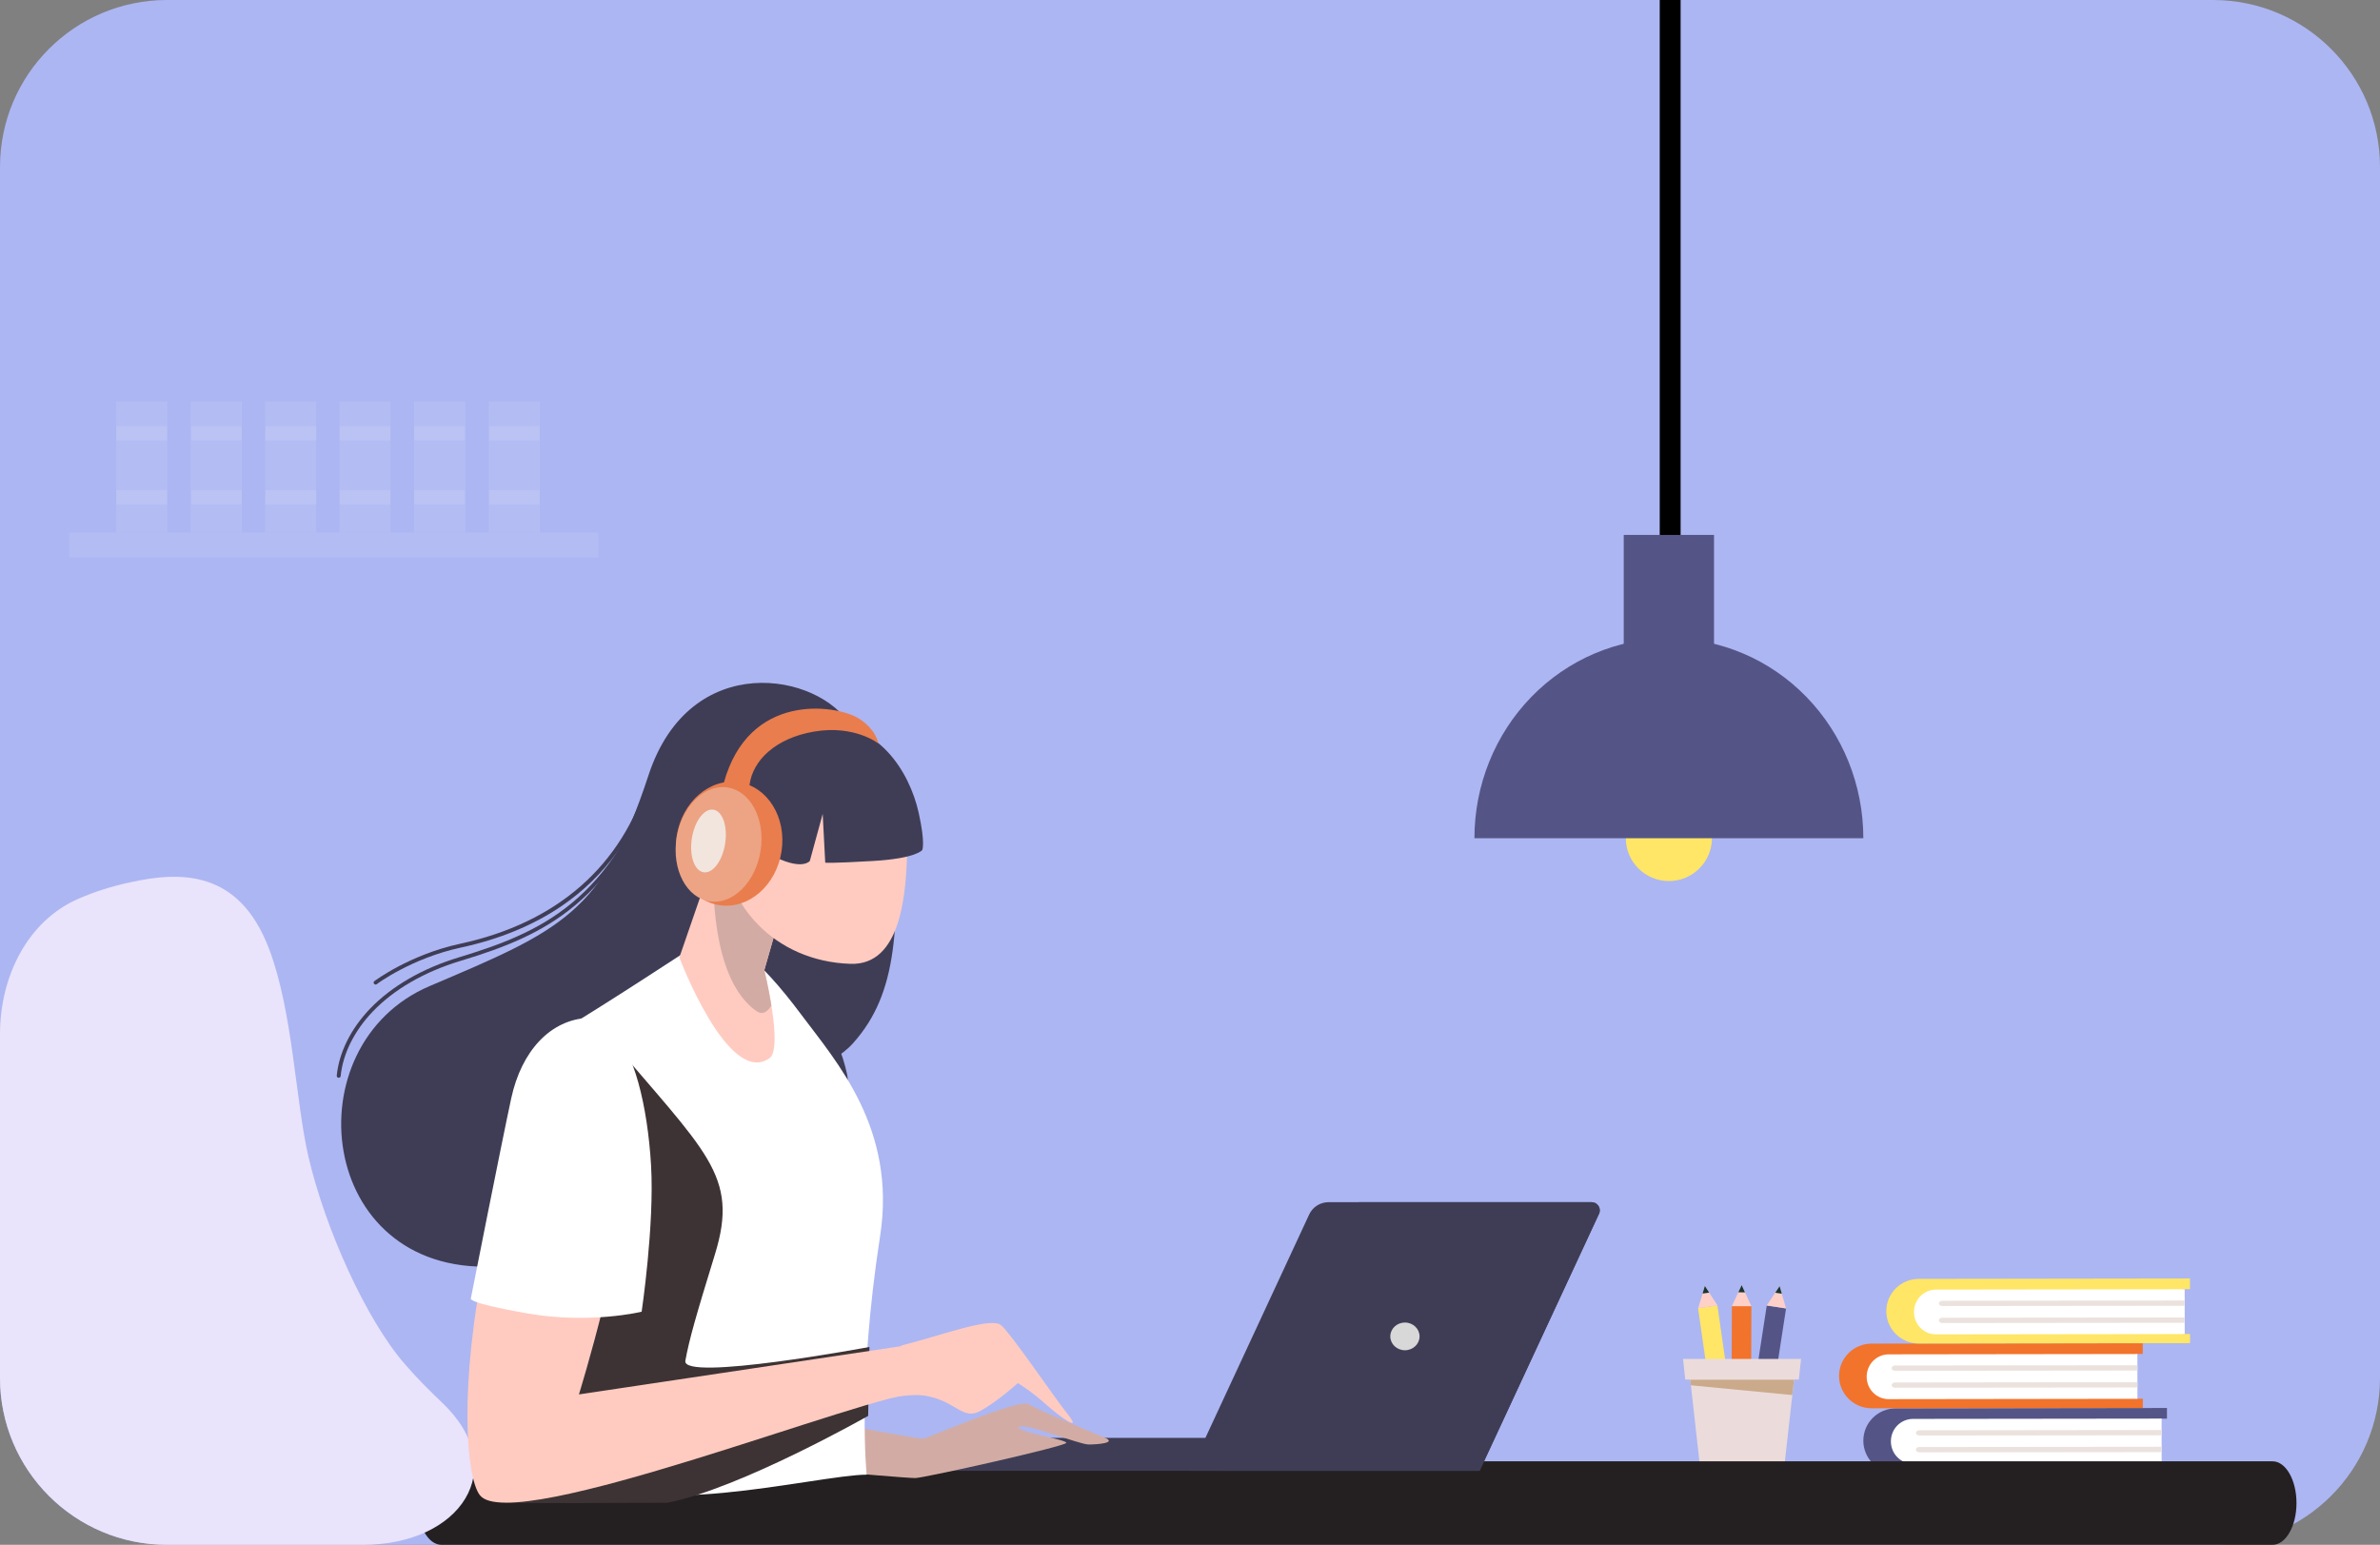 <svg width="57" height="37" viewBox="0 0 57 37" fill="none" xmlns="http://www.w3.org/2000/svg">
<rect x="0" y="0" width="57" height="37" fill="#808080" stroke="none"/>
<path d="M53 0H4C1.791 0 0 1.791 0 4V33C0 35.209 1.791 37 4 37H53C55.209 37 57 35.209 57 33V4C57 1.791 55.209 0 53 0Z" fill="#ACB6F2"/>
<path opacity="0.1" d="M14.328 12.758H1.658V13.351H14.328V12.758Z" fill="white"/>
<path opacity="0.1" d="M4.004 9.617H2.784V12.753H4.004V9.617Z" fill="white"/>
<path opacity="0.1" d="M5.792 9.617H4.572V12.753H5.792V9.617Z" fill="white"/>
<path opacity="0.1" d="M7.572 9.617H6.353V12.753H7.572V9.617Z" fill="white"/>
<path opacity="0.1" d="M9.352 9.617H8.132V12.753H9.352V9.617Z" fill="white"/>
<path opacity="0.1" d="M11.138 9.617H9.918V12.753H11.138V9.617Z" fill="white"/>
<path opacity="0.1" d="M12.928 9.617H11.708V12.753H12.928V9.617Z" fill="white"/>
<path opacity="0.1" d="M4.004 10.207H2.784V10.547H4.004V10.207Z" fill="white"/>
<path opacity="0.1" d="M5.792 10.207H4.572V10.547H5.792V10.207Z" fill="white"/>
<path opacity="0.1" d="M7.573 10.207H6.354V10.547H7.573V10.207Z" fill="white"/>
<path opacity="0.1" d="M9.352 10.207H8.132V10.547H9.352V10.207Z" fill="white"/>
<path opacity="0.1" d="M11.138 10.207H9.918V10.547H11.138V10.207Z" fill="white"/>
<path opacity="0.1" d="M12.928 10.207H11.708V10.547H12.928V10.207Z" fill="white"/>
<path opacity="0.1" d="M4.004 11.738H2.784V12.078H4.004V11.738Z" fill="white"/>
<path opacity="0.1" d="M5.792 11.738H4.572V12.078H5.792V11.738Z" fill="white"/>
<path opacity="0.1" d="M7.573 11.738H6.354V12.078H7.573V11.738Z" fill="white"/>
<path opacity="0.1" d="M9.352 11.738H8.132V12.078H9.352V11.738Z" fill="white"/>
<path opacity="0.1" d="M11.138 11.738H9.918V12.078H11.138V11.738Z" fill="white"/>
<path opacity="0.1" d="M12.928 11.738H11.708V12.078H12.928V11.738Z" fill="white"/>
<path d="M51.727 33.978H51.898V33.723L45.404 33.732C45.189 33.732 44.994 33.818 44.853 33.959C44.712 34.099 44.626 34.293 44.626 34.507C44.627 34.934 44.975 35.28 45.407 35.28L51.9 35.272V35.051H51.729L51.727 33.978Z" fill="#545586"/>
<path d="M51.77 33.977L51.771 35.05L45.813 35.058C45.521 35.058 45.286 34.818 45.286 34.522C45.286 34.374 45.344 34.239 45.44 34.142C45.535 34.046 45.666 33.986 45.812 33.984L51.77 33.977Z" fill="white"/>
<path d="M51.771 34.25V34.377L45.967 34.383C45.922 34.383 45.884 34.355 45.884 34.32C45.884 34.286 45.921 34.257 45.966 34.257L51.771 34.25Z" fill="#EBE2DE"/>
<path d="M51.771 34.652V34.779L45.967 34.785C45.922 34.785 45.884 34.757 45.884 34.722C45.884 34.688 45.921 34.658 45.966 34.658L51.771 34.652Z" fill="#EBE2DE"/>
<path d="M51.146 32.427H51.318V32.172L44.824 32.181C44.609 32.181 44.414 32.268 44.273 32.408C44.131 32.548 44.045 32.742 44.045 32.956C44.045 33.383 44.395 33.73 44.826 33.73L51.32 33.722V33.501H51.148L51.146 32.427Z" fill="#F2732B"/>
<path d="M51.19 32.43L51.191 33.503L45.233 33.511C44.941 33.511 44.706 33.272 44.706 32.975C44.706 32.827 44.764 32.693 44.859 32.596C44.955 32.499 45.086 32.439 45.232 32.438L51.19 32.43Z" fill="white"/>
<path d="M51.191 32.699V32.826L45.386 32.832C45.342 32.832 45.304 32.804 45.304 32.769C45.304 32.735 45.341 32.705 45.385 32.705L51.191 32.699Z" fill="#EBE2DE"/>
<path d="M51.191 33.105V33.232L45.386 33.238C45.342 33.238 45.304 33.21 45.304 33.176C45.304 33.142 45.341 33.112 45.385 33.112L51.191 33.105Z" fill="#EBE2DE"/>
<path d="M52.277 30.876H52.449V30.621L45.955 30.63C45.74 30.63 45.545 30.717 45.404 30.857C45.262 30.997 45.176 31.191 45.176 31.405C45.177 31.833 45.526 32.179 45.957 32.179L52.451 32.17V31.95H52.279L52.277 30.876Z" fill="#FFE666"/>
<path d="M52.322 30.879L52.323 31.952L46.365 31.96C46.074 31.96 45.839 31.721 45.839 31.424C45.839 31.276 45.897 31.142 45.992 31.045C46.088 30.948 46.219 30.888 46.364 30.887L52.322 30.879Z" fill="white"/>
<path d="M52.322 31.148V31.275L46.517 31.281C46.472 31.281 46.435 31.253 46.435 31.219C46.435 31.184 46.471 31.155 46.517 31.155L52.322 31.148Z" fill="#EBE2DE"/>
<path d="M52.322 31.555V31.682L46.517 31.688C46.472 31.688 46.435 31.659 46.435 31.625C46.435 31.59 46.471 31.561 46.517 31.561L52.322 31.555Z" fill="#EBE2DE"/>
<path d="M42.313 31.27L42.775 31.34L42.241 34.802L41.779 34.732L42.313 31.27Z" fill="#545586"/>
<path d="M42.312 31.267L42.775 31.337L42.673 30.986L42.621 30.805L42.515 30.963L42.312 31.267Z" fill="#FFD0C7"/>
<path d="M41.819 34.477L42.281 34.547L42.243 34.799L41.78 34.729L41.819 34.477Z" fill="#1B3431"/>
<path d="M41.78 34.932L42.181 34.993C42.198 34.995 42.214 34.984 42.217 34.967L42.242 34.797L41.781 34.727L41.755 34.897C41.75 34.913 41.763 34.929 41.78 34.932Z" fill="#DF615C"/>
<path d="M42.516 30.963L42.674 30.986L42.621 30.805L42.516 30.963Z" fill="#1B3431"/>
<path d="M41.845 34.297L42.307 34.367L42.28 34.548L41.817 34.477L41.845 34.297Z" fill="#BA4131"/>
<path d="M41.478 31.281L41.945 31.283L41.934 34.785L41.466 34.784L41.478 31.281Z" fill="#F2732B"/>
<path d="M41.477 31.284L41.945 31.285L41.792 30.953L41.713 30.781L41.632 30.952L41.477 31.284Z" fill="#FFD0C7"/>
<path d="M41.467 34.531L41.934 34.533L41.933 34.788L41.466 34.786L41.467 34.531Z" fill="#1B3431"/>
<path d="M41.495 34.988L41.901 34.989C41.918 34.989 41.932 34.976 41.932 34.958V34.786L41.465 34.785V34.957C41.465 34.974 41.478 34.987 41.495 34.988Z" fill="#DF615C"/>
<path d="M41.632 30.952L41.791 30.953L41.713 30.781L41.632 30.952Z" fill="#1B3431"/>
<path d="M41.466 34.348L41.934 34.349L41.933 34.532L41.466 34.53L41.466 34.348Z" fill="#285B5C"/>
<path d="M41.131 31.266L41.627 34.733L41.164 34.799L40.668 31.331L41.131 31.266Z" fill="#FFE666"/>
<path d="M40.671 31.332L41.134 31.267L40.934 30.96L40.831 30.801L40.776 30.982L40.671 31.332Z" fill="#FFD0C7"/>
<path d="M41.131 34.55L41.594 34.484L41.63 34.737L41.167 34.802L41.131 34.55Z" fill="#1B3431"/>
<path d="M41.226 34.996L41.627 34.939C41.644 34.937 41.656 34.922 41.654 34.905L41.629 34.734L41.166 34.8L41.191 34.971C41.193 34.986 41.209 34.998 41.226 34.996Z" fill="#DF615C"/>
<path d="M40.776 30.982L40.934 30.96L40.831 30.801L40.776 30.982Z" fill="#1B3431"/>
<path d="M41.566 34.301L41.591 34.482L41.128 34.547L41.102 34.366L41.566 34.301Z" fill="#C67022"/>
<path d="M40.443 32.703L40.482 33.042L40.496 33.177L40.731 35.278H42.716L42.926 33.411L42.967 33.042L43.004 32.703H40.443Z" fill="#EBDBDB"/>
<path d="M40.481 33.043L40.496 33.179L42.925 33.413L42.967 33.043H40.481Z" fill="#CAAA8A"/>
<path d="M40.361 33.041H43.082L43.135 32.547H40.308L40.361 33.041Z" fill="#EBDBDB"/>
<path d="M54.427 37H10.573C10.257 37 10 36.553 10 36C10 35.447 10.257 35 10.573 35H54.427C54.743 35 55 35.447 55 36C55 36.553 54.743 37 54.427 37Z" fill="#242021"/>
<path d="M35.436 35.227H28.503L31.355 29.087C31.438 28.908 31.62 28.793 31.822 28.793H38.114C38.26 28.793 38.356 28.94 38.296 29.07L35.436 35.227Z" fill="#3F3D56"/>
<path d="M35.422 35.227H22.631C22.631 34.791 22.992 34.438 23.438 34.438H35.422L35.422 35.227Z" fill="#3F3D56"/>
<path d="M38.115 28.793H32.57C32.369 28.793 32.186 28.908 32.103 29.087L29.251 35.227H35.437L38.297 29.07C38.357 28.94 38.26 28.793 38.115 28.793Z" fill="#3F3D56"/>
<g style="mix-blend-mode:overlay">
<path d="M0 30.595C5.54763e-05 30.67 6.57181e-05 31.749 5.83881e-05 33C4.54455e-05 35.209 1.791 37 4 37H8.693C11.018 37 12.271 35.186 10.581 33.587C10.295 33.316 9.999 33.02 9.703 32.68C8.768 31.612 7.788 29.424 7.389 27.711C7.074 26.359 7.018 24.233 6.442 22.721C5.721 20.828 4.324 20.868 3.122 21.131C2.666 21.23 2.276 21.353 1.878 21.526C0.639 22.066 0 23.415 0 24.766V30.595Z" fill="#E9E3FC"/>
</g>
<path d="M33.998 32.008C33.998 32.191 33.841 32.34 33.647 32.34C33.454 32.34 33.297 32.191 33.297 32.008C33.297 31.825 33.454 31.676 33.647 31.676C33.841 31.676 33.998 31.825 33.998 32.008Z" fill="#D8D8D8"/>
<path d="M21.419 19.313C21.542 22.209 21.511 23.778 20.432 24.984C19.354 26.191 16.333 25.889 16.333 25.889C16.333 25.889 16.035 30.153 11.812 30.334C7.589 30.515 6.983 25.025 10.291 23.617C13.44 22.277 14.442 21.887 15.531 18.569C16.526 15.537 19.631 16.115 20.37 17.382C21.111 18.649 21.419 19.313 21.419 19.313Z" fill="#3F3D56"/>
<path d="M20.031 34.094C20.031 34.094 22.025 34.476 22.127 34.456C22.23 34.436 24.408 33.491 24.634 33.632C24.86 33.772 26.175 34.315 26.463 34.436C26.751 34.557 26.299 34.597 26.073 34.597C25.847 34.597 24.552 34.074 24.408 34.175C24.264 34.275 25.538 34.476 25.538 34.557C25.538 34.637 22.127 35.401 21.921 35.401C21.716 35.401 20.133 35.261 20.133 35.261L20.031 34.094Z" fill="#D2ACA4"/>
<path d="M18.377 23.441C19.451 23.648 20.082 24.76 20.288 25.734C20.494 26.707 18.377 23.441 18.377 23.441Z" fill="#3F3D56"/>
<path d="M16.579 22.691C16.579 22.691 14.514 24.049 13.404 24.712C12.295 25.375 13.805 32.525 14.175 35.18C15.003 36.522 19.596 35.32 20.757 35.32C20.757 35.32 20.524 33.189 21.079 29.599C21.477 27.028 20.021 25.416 19.189 24.3C17.088 21.483 16.579 22.691 16.579 22.691Z" fill="white"/>
<path d="M14.534 24.789C16.907 27.61 17.71 28.137 17.123 30.041C16.661 31.541 16.507 32.081 16.414 32.591C16.322 33.101 20.823 32.261 20.823 32.261L20.792 33.912C20.792 33.912 17.71 35.661 15.984 35.992C14.686 35.992 12.918 36.012 12.212 35.992C12.007 35.986 11.941 35.917 11.941 35.917L12.009 35.608L14.534 24.789Z" fill="#3D3335"/>
<path d="M17.339 19.836L16.27 22.933C16.27 22.933 17.442 26.04 18.428 25.346C18.765 25.11 18.305 23.235 18.305 23.235L19.024 20.721L17.339 19.836Z" fill="#FFCBC0"/>
<path d="M13.927 24.619C12.451 24.78 12.324 26.731 11.646 29.989C10.968 33.247 11.172 35.397 11.492 35.811C12.263 36.807 20.924 33.338 22.003 33.368C22.748 33.389 22.126 32.161 22.126 32.161L13.865 33.398C13.865 33.398 15.037 29.627 15.037 27.697C15.037 25.766 14.482 24.559 13.927 24.619Z" fill="#FFCBC0"/>
<path d="M21.602 32.222C22.466 32.011 23.729 31.529 23.976 31.74C24.223 31.951 25.24 33.459 25.579 33.882C25.918 34.304 25.425 33.972 25.055 33.64C24.685 33.308 24.377 33.127 24.377 33.127C24.377 33.127 23.914 33.55 23.483 33.791C23.051 34.033 22.897 33.55 22.158 33.429C21.418 33.309 19.568 33.942 19.568 33.942L21.602 32.222Z" fill="#FFCBC0"/>
<path d="M14.093 24.379C13.189 24.419 12.49 25.163 12.243 26.309C11.996 27.456 11.277 31.096 11.277 31.096C11.277 31.096 11.133 31.196 12.633 31.458C14.133 31.719 15.367 31.417 15.367 31.417C15.367 31.417 15.675 29.346 15.593 27.918C15.51 26.49 15.182 25.142 14.647 24.68C14.113 24.218 14.093 24.379 14.093 24.379Z" fill="white"/>
<path d="M18.305 23.235L19.024 20.721L17.339 19.836L17.081 20.582C17.026 23.08 17.679 23.915 18.12 24.22C18.257 24.315 18.376 24.242 18.475 24.086C18.402 23.633 18.305 23.235 18.305 23.235Z" fill="#D2ACA4"/>
<path d="M21.727 20.128C21.727 21.474 21.563 23.123 20.37 23.085C18.521 23.024 17.355 21.617 17.355 20.272C17.355 18.926 18.323 17.836 19.515 17.836C20.708 17.835 21.727 18.783 21.727 20.128Z" fill="#FFCBC0"/>
<path d="M19.692 17.368C21.002 17.278 21.778 18.449 22.004 19.475C22.167 20.215 22.087 20.36 22.087 20.36C22.087 20.36 21.943 20.561 20.915 20.621C19.887 20.682 19.764 20.662 19.764 20.662L19.703 19.495L19.395 20.621C19.395 20.621 19.23 20.843 18.593 20.541C17.956 20.239 17.668 19.233 17.668 19.233C17.668 19.233 17.525 18.57 18.018 18.127C18.511 17.685 19.692 17.368 19.692 17.368Z" fill="#3F3D56"/>
<path d="M18.717 20.393C18.592 21.207 17.928 21.784 17.235 21.681C16.542 21.579 16.082 20.836 16.207 20.022C16.333 19.208 16.997 18.632 17.69 18.735C18.383 18.836 18.843 19.579 18.717 20.393Z" fill="#EA7D4D"/>
<path d="M18.216 20.373C18.099 21.126 17.555 21.671 16.999 21.589C16.443 21.507 16.086 20.829 16.203 20.076C16.319 19.322 16.864 18.778 17.42 18.86C17.976 18.942 18.332 19.619 18.216 20.373Z" fill="#ECA485"/>
<path d="M17.367 20.202C17.304 20.616 17.073 20.925 16.852 20.892C16.632 20.86 16.505 20.498 16.569 20.084C16.633 19.67 16.864 19.36 17.084 19.393C17.304 19.425 17.431 19.788 17.367 20.202Z" fill="#F2E5DE"/>
<path d="M17.334 18.754C17.935 16.566 20.01 16.885 20.535 17.19C20.977 17.446 21.038 17.808 21.038 17.808C21.038 17.808 20.468 17.356 19.497 17.522C18.575 17.679 18.027 18.211 17.951 18.799C17.911 19.099 17.334 18.754 17.334 18.754Z" fill="#EA7D4D"/>
<path d="M8.112 25.814C8.111 25.814 8.109 25.814 8.107 25.814C8.081 25.812 8.062 25.789 8.065 25.763C8.119 25.21 8.401 24.642 8.86 24.162C9.379 23.62 10.117 23.194 10.995 22.928C12.952 22.335 14.659 21.582 15.732 18.352C15.74 18.328 15.767 18.315 15.791 18.323C15.816 18.331 15.83 18.357 15.822 18.381C15.329 19.866 14.658 20.947 13.771 21.685C12.988 22.337 12.107 22.689 11.024 23.016C10.161 23.277 9.437 23.696 8.929 24.226C8.485 24.69 8.212 25.239 8.159 25.772C8.157 25.797 8.136 25.814 8.112 25.814Z" fill="#3F3D56"/>
<path d="M8.996 23.581C8.982 23.581 8.968 23.575 8.958 23.563C8.942 23.543 8.946 23.513 8.967 23.498C8.975 23.492 9.811 22.865 11.02 22.604C13.341 22.104 14.899 20.738 15.526 18.654C15.533 18.63 15.559 18.616 15.585 18.623C15.61 18.63 15.624 18.656 15.617 18.681C15.229 19.968 14.501 20.983 13.451 21.7C12.775 22.161 11.963 22.496 11.04 22.695C9.852 22.951 9.032 23.565 9.024 23.571C9.016 23.578 9.006 23.581 8.996 23.581Z" fill="#3F3D56"/>
<path d="M40 0L40 13" stroke="black" stroke-width="0.5"/>
<path d="M39.969 21.102C40.538 21.102 41 20.642 41 20.076C41 19.51 40.538 19.051 39.969 19.051C39.4 19.051 38.938 19.51 38.938 20.076C38.938 20.642 39.4 21.102 39.969 21.102Z" fill="#FFE666"/>
<path d="M41.05 12.812H38.888V15.731H41.05V12.812Z" fill="#545586"/>
<path d="M44.626 20.076C44.626 18.806 44.136 17.589 43.262 16.691C42.389 15.793 41.205 15.289 39.969 15.289C38.734 15.289 37.55 15.793 36.676 16.691C35.803 17.589 35.312 18.806 35.312 20.076H39.969H44.626Z" fill="#545586"/>
</svg>
